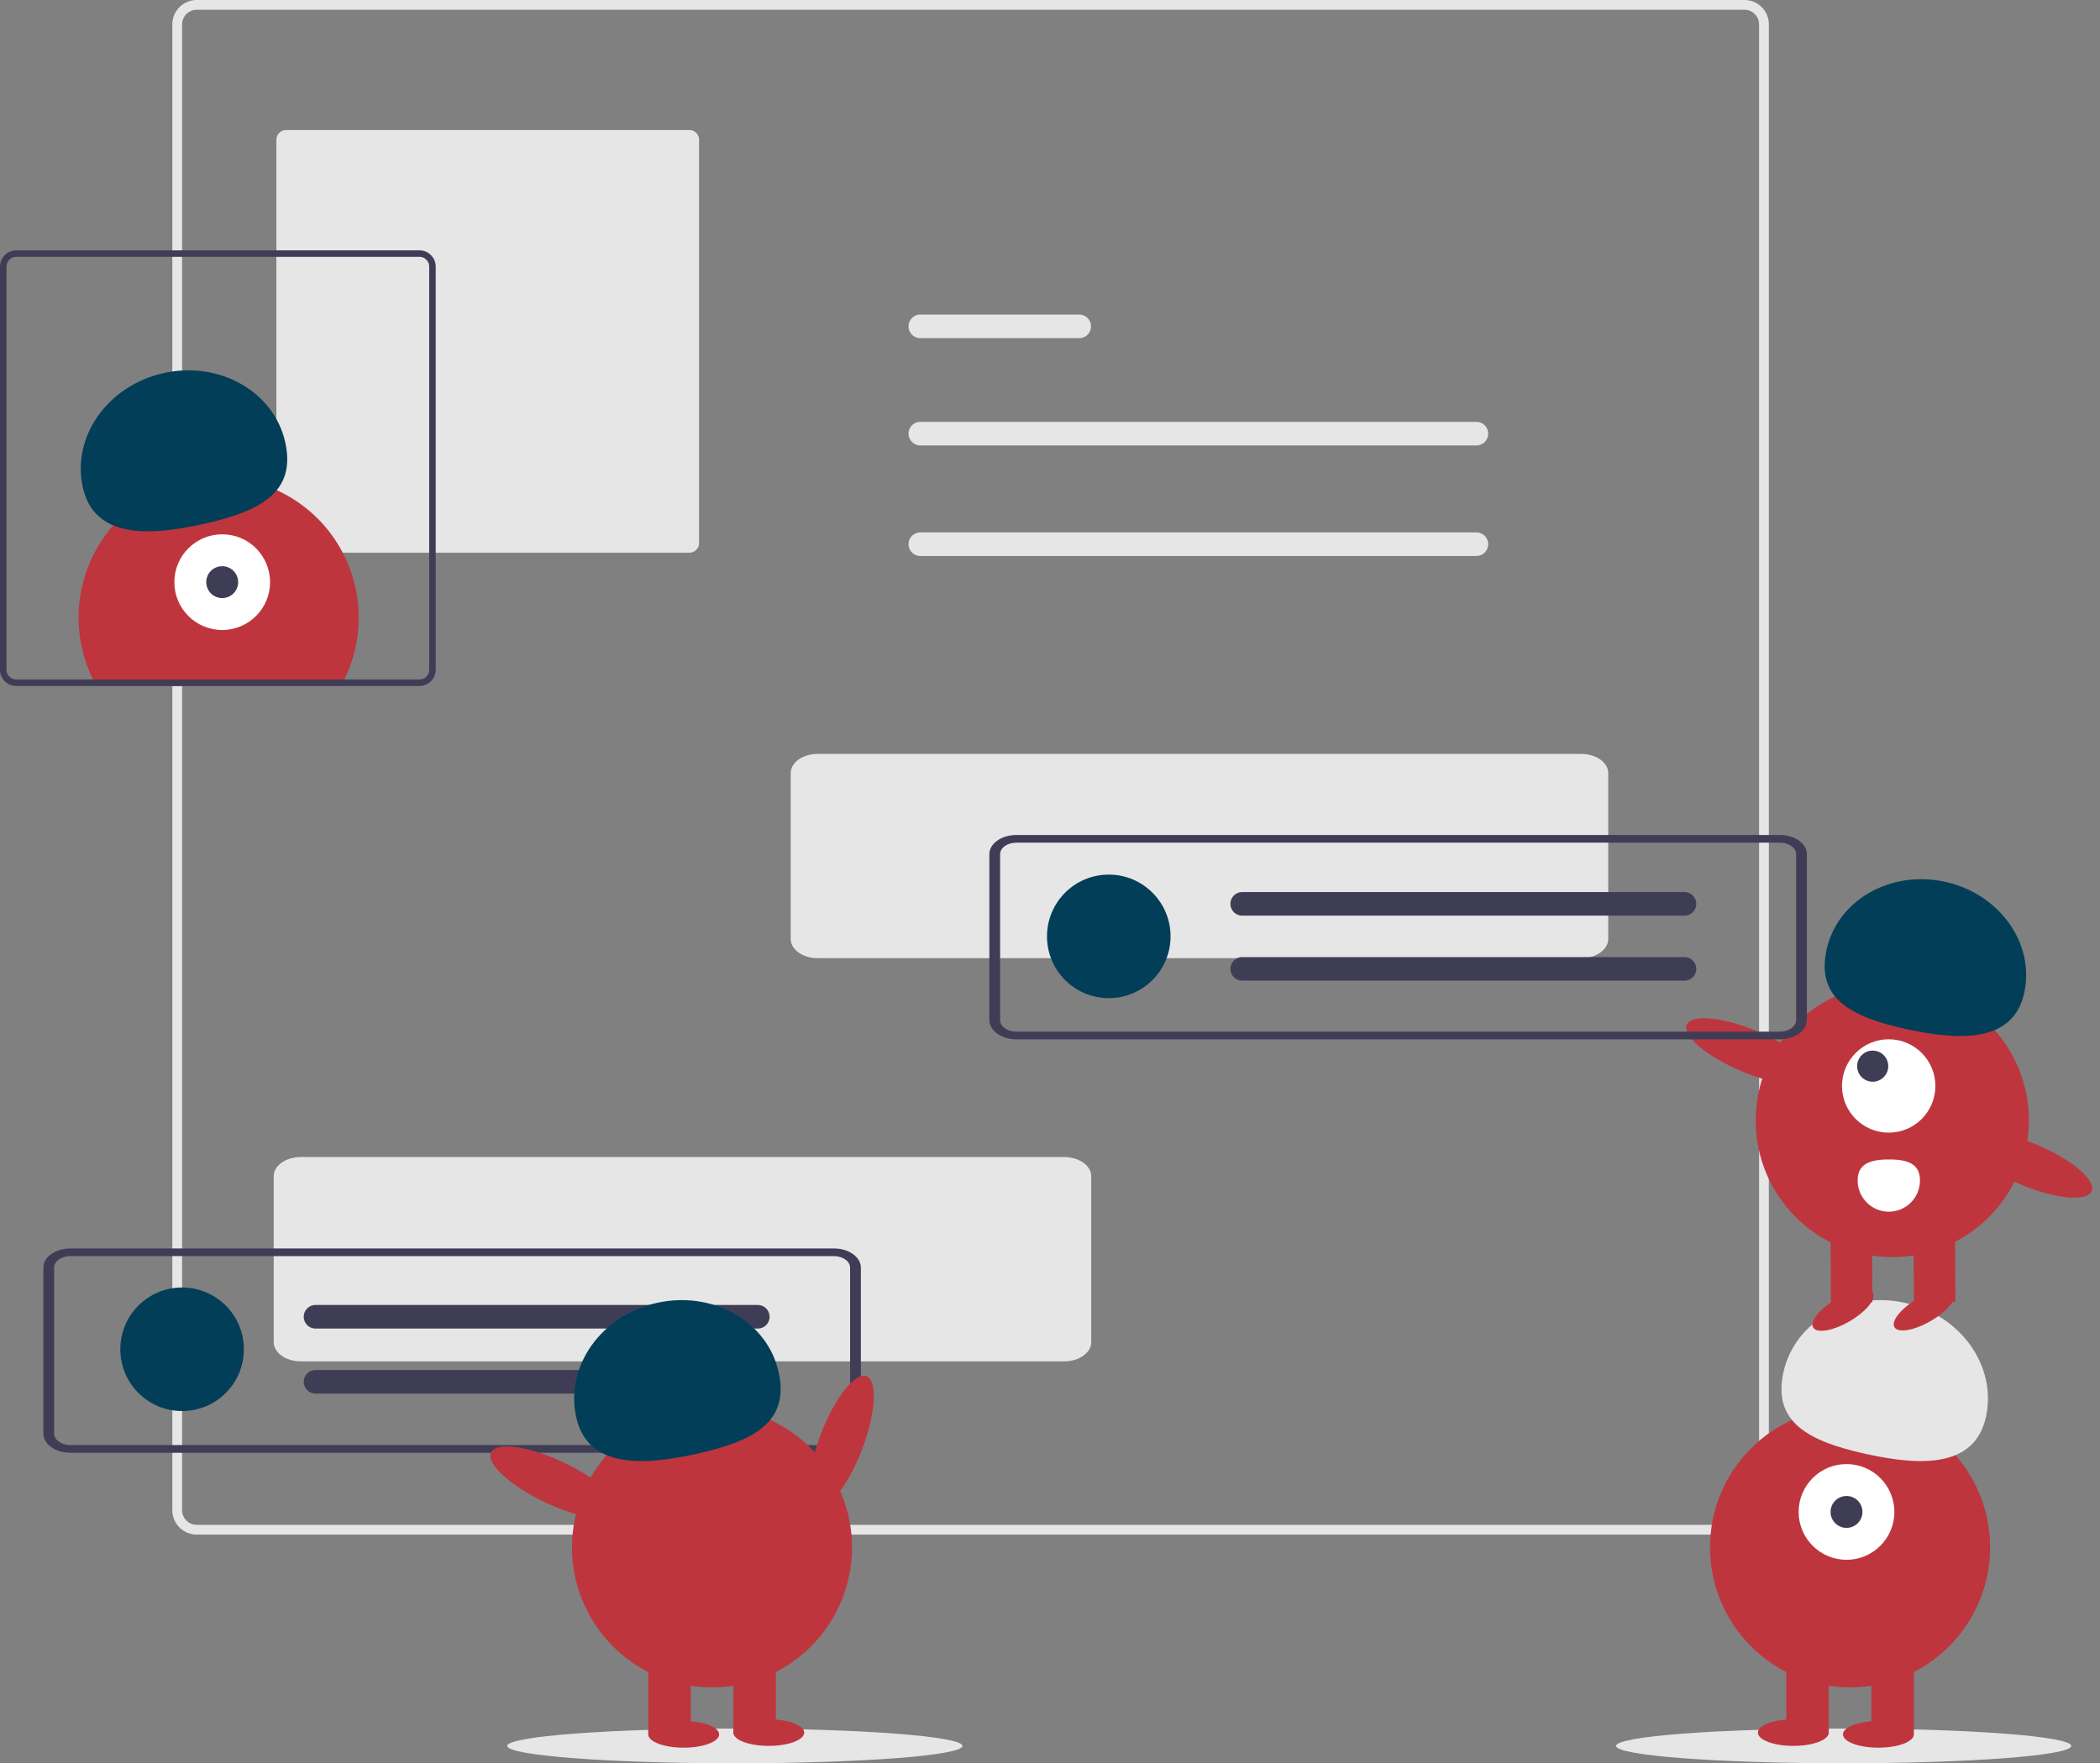 <svg xmlns="http://www.w3.org/2000/svg" width="502.885" height="422.291" viewBox="0 0 502.885 422.291">
  <rect x="0" y="0" width="502.885" height="422.291" fill="#808080" stroke="none"/>
  <g id="we-known-img-1" transform="translate(0.001 0)">
    <ellipse id="Ellipse_402" data-name="Ellipse 402" cx="54.505" cy="4.157" rx="54.505" ry="4.157" transform="translate(386.988 413.977)" fill="#e6e6e6"/>
    <ellipse id="Ellipse_403" data-name="Ellipse 403" cx="54.505" cy="4.157" rx="54.505" ry="4.157" transform="translate(121.469 413.977)" fill="#e6e6e6"/>
    <path id="Path_3846" data-name="Path 3846" d="M707.75,546.353H337.114a5.846,5.846,0,0,1-5.84-5.84V184.671a5.846,5.846,0,0,1,5.84-5.84H707.75a5.846,5.846,0,0,1,5.84,5.84V540.513A5.846,5.846,0,0,1,707.75,546.353ZM337.114,181.167a3.508,3.508,0,0,0-3.5,3.5V540.513a3.508,3.508,0,0,0,3.5,3.5H707.75a3.508,3.508,0,0,0,3.5-3.5V184.671a3.508,3.508,0,0,0-3.5-3.5Z" transform="translate(-290.006 -178.831)" fill="#e6e6e6"/>
    <path id="Path_3847" data-name="Path 3847" d="M365.61,218.831a2.339,2.339,0,0,0-2.336,2.336v96.552a2.339,2.339,0,0,0,2.336,2.336h96.552a2.338,2.338,0,0,0,2.336-2.336V221.167a2.338,2.338,0,0,0-2.336-2.336Z" transform="translate(-297.09 -187.685)" fill="#e6e6e6"/>
    <path id="Path_40" data-name="Path 40" d="M560.512,308.581a2.822,2.822,0,1,0,0,5.645H693.565a2.823,2.823,0,1,0,.093-5.644H560.512Z" transform="translate(-340.124 -207.551)" fill="#e6e6e6"/>
    <path id="Path_40-2" data-name="Path 40" d="M560.512,275.581a2.822,2.822,0,1,0,0,5.645H598.57a2.823,2.823,0,0,0,.093-5.644H560.512Z" transform="translate(-340.124 -200.246)" fill="#e6e6e6"/>
    <path id="Path_40-3" data-name="Path 40" d="M560.512,342.581a2.822,2.822,0,1,0,0,5.645H693.565a2.823,2.823,0,1,0,.093-5.644H560.512Z" transform="translate(-340.124 -215.077)" fill="#e6e6e6"/>
    <path id="Path_78" data-name="Path 78" d="M710.766,459.633H527.909c-3.565,0-6.453-2.058-6.457-4.594V415.3c0-2.536,2.893-4.594,6.457-4.594H710.766c3.565,0,6.453,2.058,6.457,4.594v39.743C717.22,457.574,714.33,459.63,710.766,459.633Z" transform="translate(-332.103 -230.155)" fill="#e6e6e6"/>
    <path id="Path_78-2" data-name="Path 78" d="M551.765,583.633H368.909c-3.565,0-6.453-2.058-6.457-4.594V539.3c0-2.536,2.893-4.594,6.457-4.594H551.765c3.565,0,6.453,2.058,6.457,4.594v39.743C558.22,581.574,555.33,583.63,551.765,583.633Z" transform="translate(-296.908 -257.603)" fill="#e6e6e6"/>
    <path id="Path_78-3" data-name="Path 78" d="M480.924,611.751H298.067c-3.565,0-6.453-2.058-6.457-4.594V567.413c0-2.536,2.893-4.594,6.457-4.594H480.924c3.565,0,6.453,2.058,6.457,4.594v39.743C487.378,609.692,484.488,611.748,480.924,611.751Zm-182.856-47.1c-2.139,0-3.872,1.235-3.875,2.756v39.743c0,1.521,1.736,2.755,3.875,2.756H480.924c2.139,0,3.872-1.235,3.875-2.756V567.413c0-1.521-1.736-2.755-3.875-2.756Z" transform="translate(-281.227 -263.827)" fill="#3f3d56"/>
    <ellipse id="Ellipse_404" data-name="Ellipse 404" cx="14.794" cy="14.794" rx="14.794" ry="14.794" transform="translate(250.724 209.457)" fill="#023e57"/>
    <ellipse id="Ellipse_405" data-name="Ellipse 405" cx="14.794" cy="14.794" rx="14.794" ry="14.794" transform="translate(28.81 308.345)" fill="#023e57"/>
    <path id="Path_40-4" data-name="Path 40" d="M659.512,453.206a2.822,2.822,0,1,0,0,5.645h105.8a2.823,2.823,0,1,0,.093-5.644H659.512Z" transform="translate(-362.038 -239.564)" fill="#3f3d56"/>
    <path id="Path_40-5" data-name="Path 40" d="M659.512,473.206a2.822,2.822,0,1,0,0,5.645h105.8a2.823,2.823,0,1,0,.093-5.644H659.512Z" transform="translate(-362.038 -243.991)" fill="#3f3d56"/>
    <path id="Path_40-6" data-name="Path 40" d="M374.512,580.206a2.822,2.822,0,1,0,0,5.645h105.8a2.823,2.823,0,1,0,.093-5.644H374.512Z" transform="translate(-298.952 -267.675)" fill="#3f3d56"/>
    <path id="Path_40-7" data-name="Path 40" d="M374.512,600.206a2.822,2.822,0,1,0,0,5.645h105.8a2.823,2.823,0,1,0,.093-5.644H374.512Z" transform="translate(-298.952 -272.102)" fill="#3f3d56"/>
    <ellipse id="Ellipse_406" data-name="Ellipse 406" cx="33.534" cy="33.534" rx="33.534" ry="33.534" transform="translate(409.495 337.049)" fill="#bf353e"/>
    <rect id="Rectangle_1265" data-name="Rectangle 1265" width="10.188" height="18.253" transform="translate(448.123 396.901)" fill="#bf353e"/>
    <rect id="Rectangle_1266" data-name="Rectangle 1266" width="10.188" height="18.253" transform="translate(427.748 396.901)" fill="#bf353e"/>
    <ellipse id="Ellipse_407" data-name="Ellipse 407" cx="8.49" cy="3.184" rx="8.49" ry="3.184" transform="translate(441.331 412.183)" fill="#bf353e"/>
    <ellipse id="Ellipse_408" data-name="Ellipse 408" cx="8.49" cy="3.184" rx="8.49" ry="3.184" transform="translate(420.956 411.757)" fill="#bf353e"/>
    <ellipse id="Ellipse_409" data-name="Ellipse 409" cx="11.461" cy="11.461" rx="11.461" ry="11.461" transform="translate(430.72 350.632)" fill="#fff"/>
    <ellipse id="Ellipse_410" data-name="Ellipse 410" cx="3.82" cy="3.82" rx="3.82" ry="3.82" transform="translate(438.36 358.272)" fill="#3f3d56"/>
    <path id="Path_3848" data-name="Path 3848" d="M875.106,606.741c2.708-12.126-5.948-24.38-19.333-27.369s-26.431,4.419-29.138,16.545,6.163,16.6,19.548,19.588S872.4,618.868,875.106,606.741Z" transform="translate(-399.548 -267.344)" fill="#e6e6e6"/>
    <path id="Path_3849" data-name="Path 3849" d="M369.516,359.253a33.35,33.35,0,0,1-3.449,14.825c-.257.529-.529,1.043-.818,1.557H306.718c-.288-.514-.561-1.028-.818-1.557a33.537,33.537,0,1,1,63.616-14.825Z" transform="translate(-283.624 -211.341)" fill="#bf353e"/>
    <ellipse id="Ellipse_411" data-name="Ellipse 411" cx="11.461" cy="11.461" rx="11.461" ry="11.461" transform="translate(41.749 127.958)" fill="#fff"/>
    <ellipse id="Ellipse_412" data-name="Ellipse 412" cx="3.82" cy="3.82" rx="3.82" ry="3.82" transform="translate(49.389 135.598)" fill="#3f3d56"/>
    <path id="Path_3850" data-name="Path 3850" d="M303.6,320.766c-2.708-12.127,5.948-24.38,19.333-27.369s26.431,4.419,29.138,16.545-6.163,16.6-19.548,19.588S306.31,332.892,303.6,320.766Z" transform="translate(-283.771 -204.043)" fill="#023e57"/>
    <path id="Path_3851" data-name="Path 3851" d="M378.72,255.831H282.167a3.9,3.9,0,0,0-3.893,3.893v96.552a3.9,3.9,0,0,0,3.893,3.893H378.72a3.9,3.9,0,0,0,3.893-3.893V259.724a3.9,3.9,0,0,0-3.893-3.893Zm2.336,100.446a2.343,2.343,0,0,1-2.336,2.336H282.167a2.343,2.343,0,0,1-2.336-2.336V259.724a2.343,2.343,0,0,1,2.336-2.336H378.72a2.343,2.343,0,0,1,2.336,2.336Z" transform="translate(-278.275 -195.875)" fill="#3f3d56"/>
    <ellipse id="Ellipse_413" data-name="Ellipse 413" cx="16.767" cy="5.264" rx="16.767" ry="5.264" transform="translate(190.602 359.045) rotate(-69.082)" fill="#bf353e"/>
    <ellipse id="Ellipse_414" data-name="Ellipse 414" cx="33.534" cy="33.534" rx="33.534" ry="33.534" transform="matrix(0.16, -0.987, 0.987, 0.16, 132.039, 398.311)" fill="#bf353e"/>
    <rect id="Rectangle_1267" data-name="Rectangle 1267" width="10.188" height="18.253" transform="translate(155.23 396.901)" fill="#bf353e"/>
    <rect id="Rectangle_1268" data-name="Rectangle 1268" width="10.188" height="18.253" transform="translate(175.605 396.901)" fill="#bf353e"/>
    <ellipse id="Ellipse_415" data-name="Ellipse 415" cx="8.49" cy="3.184" rx="8.49" ry="3.184" transform="translate(155.229 412.183)" fill="#bf353e"/>
    <ellipse id="Ellipse_416" data-name="Ellipse 416" cx="8.49" cy="3.184" rx="8.49" ry="3.184" transform="translate(175.605 411.757)" fill="#bf353e"/>
    <path id="Path_3852" data-name="Path 3852" d="M455.34,606.741c-2.708-12.126,5.948-24.38,19.333-27.369s26.431,4.419,29.138,16.545-6.163,16.6-19.548,19.588S458.048,618.868,455.34,606.741Z" transform="translate(-317.359 -267.344)" fill="#023e57"/>
    <ellipse id="Ellipse_417" data-name="Ellipse 417" cx="5.264" cy="16.767" rx="5.264" ry="16.767" transform="translate(115.336 352.593) rotate(-64.626)" fill="#bf353e"/>
    <ellipse id="Ellipse_418" data-name="Ellipse 418" cx="32.713" cy="32.713" rx="32.713" ry="32.713" transform="translate(420.435 235.643)" fill="#bf353e"/>
    <rect id="Rectangle_1269" data-name="Rectangle 1269" width="9.938" height="17.806" transform="translate(458.237 294.005) rotate(-0.266)" fill="#bf353e"/>
    <rect id="Rectangle_1270" data-name="Rectangle 1270" width="9.938" height="17.806" transform="translate(438.361 294.098) rotate(-0.266)" fill="#bf353e"/>
    <ellipse id="Ellipse_419" data-name="Ellipse 419" cx="8.282" cy="3.106" rx="8.282" ry="3.106" transform="matrix(0.864, -0.504, 0.504, 0.864, 432.631, 315.244)" fill="#bf353e"/>
    <ellipse id="Ellipse_420" data-name="Ellipse 420" cx="8.282" cy="3.106" rx="8.282" ry="3.106" transform="matrix(0.864, -0.504, 0.504, 0.864, 452.093, 315.154)" fill="#bf353e"/>
    <ellipse id="Ellipse_421" data-name="Ellipse 421" cx="11.18" cy="11.18" rx="11.18" ry="11.18" transform="translate(441.101 248.898)" fill="#fff"/>
    <ellipse id="Ellipse_422" data-name="Ellipse 422" cx="3.727" cy="3.727" rx="3.727" ry="3.727" transform="translate(444.725 251.607)" fill="#3f3d56"/>
    <path id="Path_3853" data-name="Path 3853" d="M887.229,476.473c2.586-11.842-5.913-23.755-18.983-26.61s-25.763,4.43-28.349,16.272,6.087,16.164,19.158,19.019S884.642,488.315,887.229,476.473Z" transform="translate(-402.49 -238.687)" fill="#023e57"/>
    <ellipse id="Ellipse_423" data-name="Ellipse 423" cx="5.135" cy="16.356" rx="5.135" ry="16.356" transform="translate(401.918 250.158) rotate(-67.095)" fill="#bf353e"/>
    <ellipse id="Ellipse_424" data-name="Ellipse 424" cx="5.135" cy="16.356" rx="5.135" ry="16.356" transform="translate(468.754 277.27) rotate(-67.095)" fill="#bf353e"/>
    <path id="Path_3854" data-name="Path 3854" d="M864.5,540.378a7.454,7.454,0,1,1-14.907.084v-.015c-.019-4.117,3.314-4.985,7.43-5S864.476,536.261,864.5,540.378Z" transform="translate(-404.736 -257.767)" fill="#fff"/>
    <path id="Path_78-4" data-name="Path 78" d="M771.861,484.586H589c-3.565,0-6.453-2.058-6.457-4.594V440.248c0-2.536,2.893-4.594,6.457-4.594H771.861c3.565,0,6.453,2.058,6.457,4.594v39.743C778.315,482.527,775.425,484.583,771.861,484.586ZM589,437.49c-2.139,0-3.872,1.235-3.875,2.756v39.743c0,1.521,1.736,2.755,3.875,2.756H771.861c2.139,0,3.872-1.235,3.875-2.756V440.248c0-1.521-1.736-2.755-3.875-2.756Z" transform="translate(-345.626 -235.679)" fill="#3f3d56"/>
  </g>
</svg>
